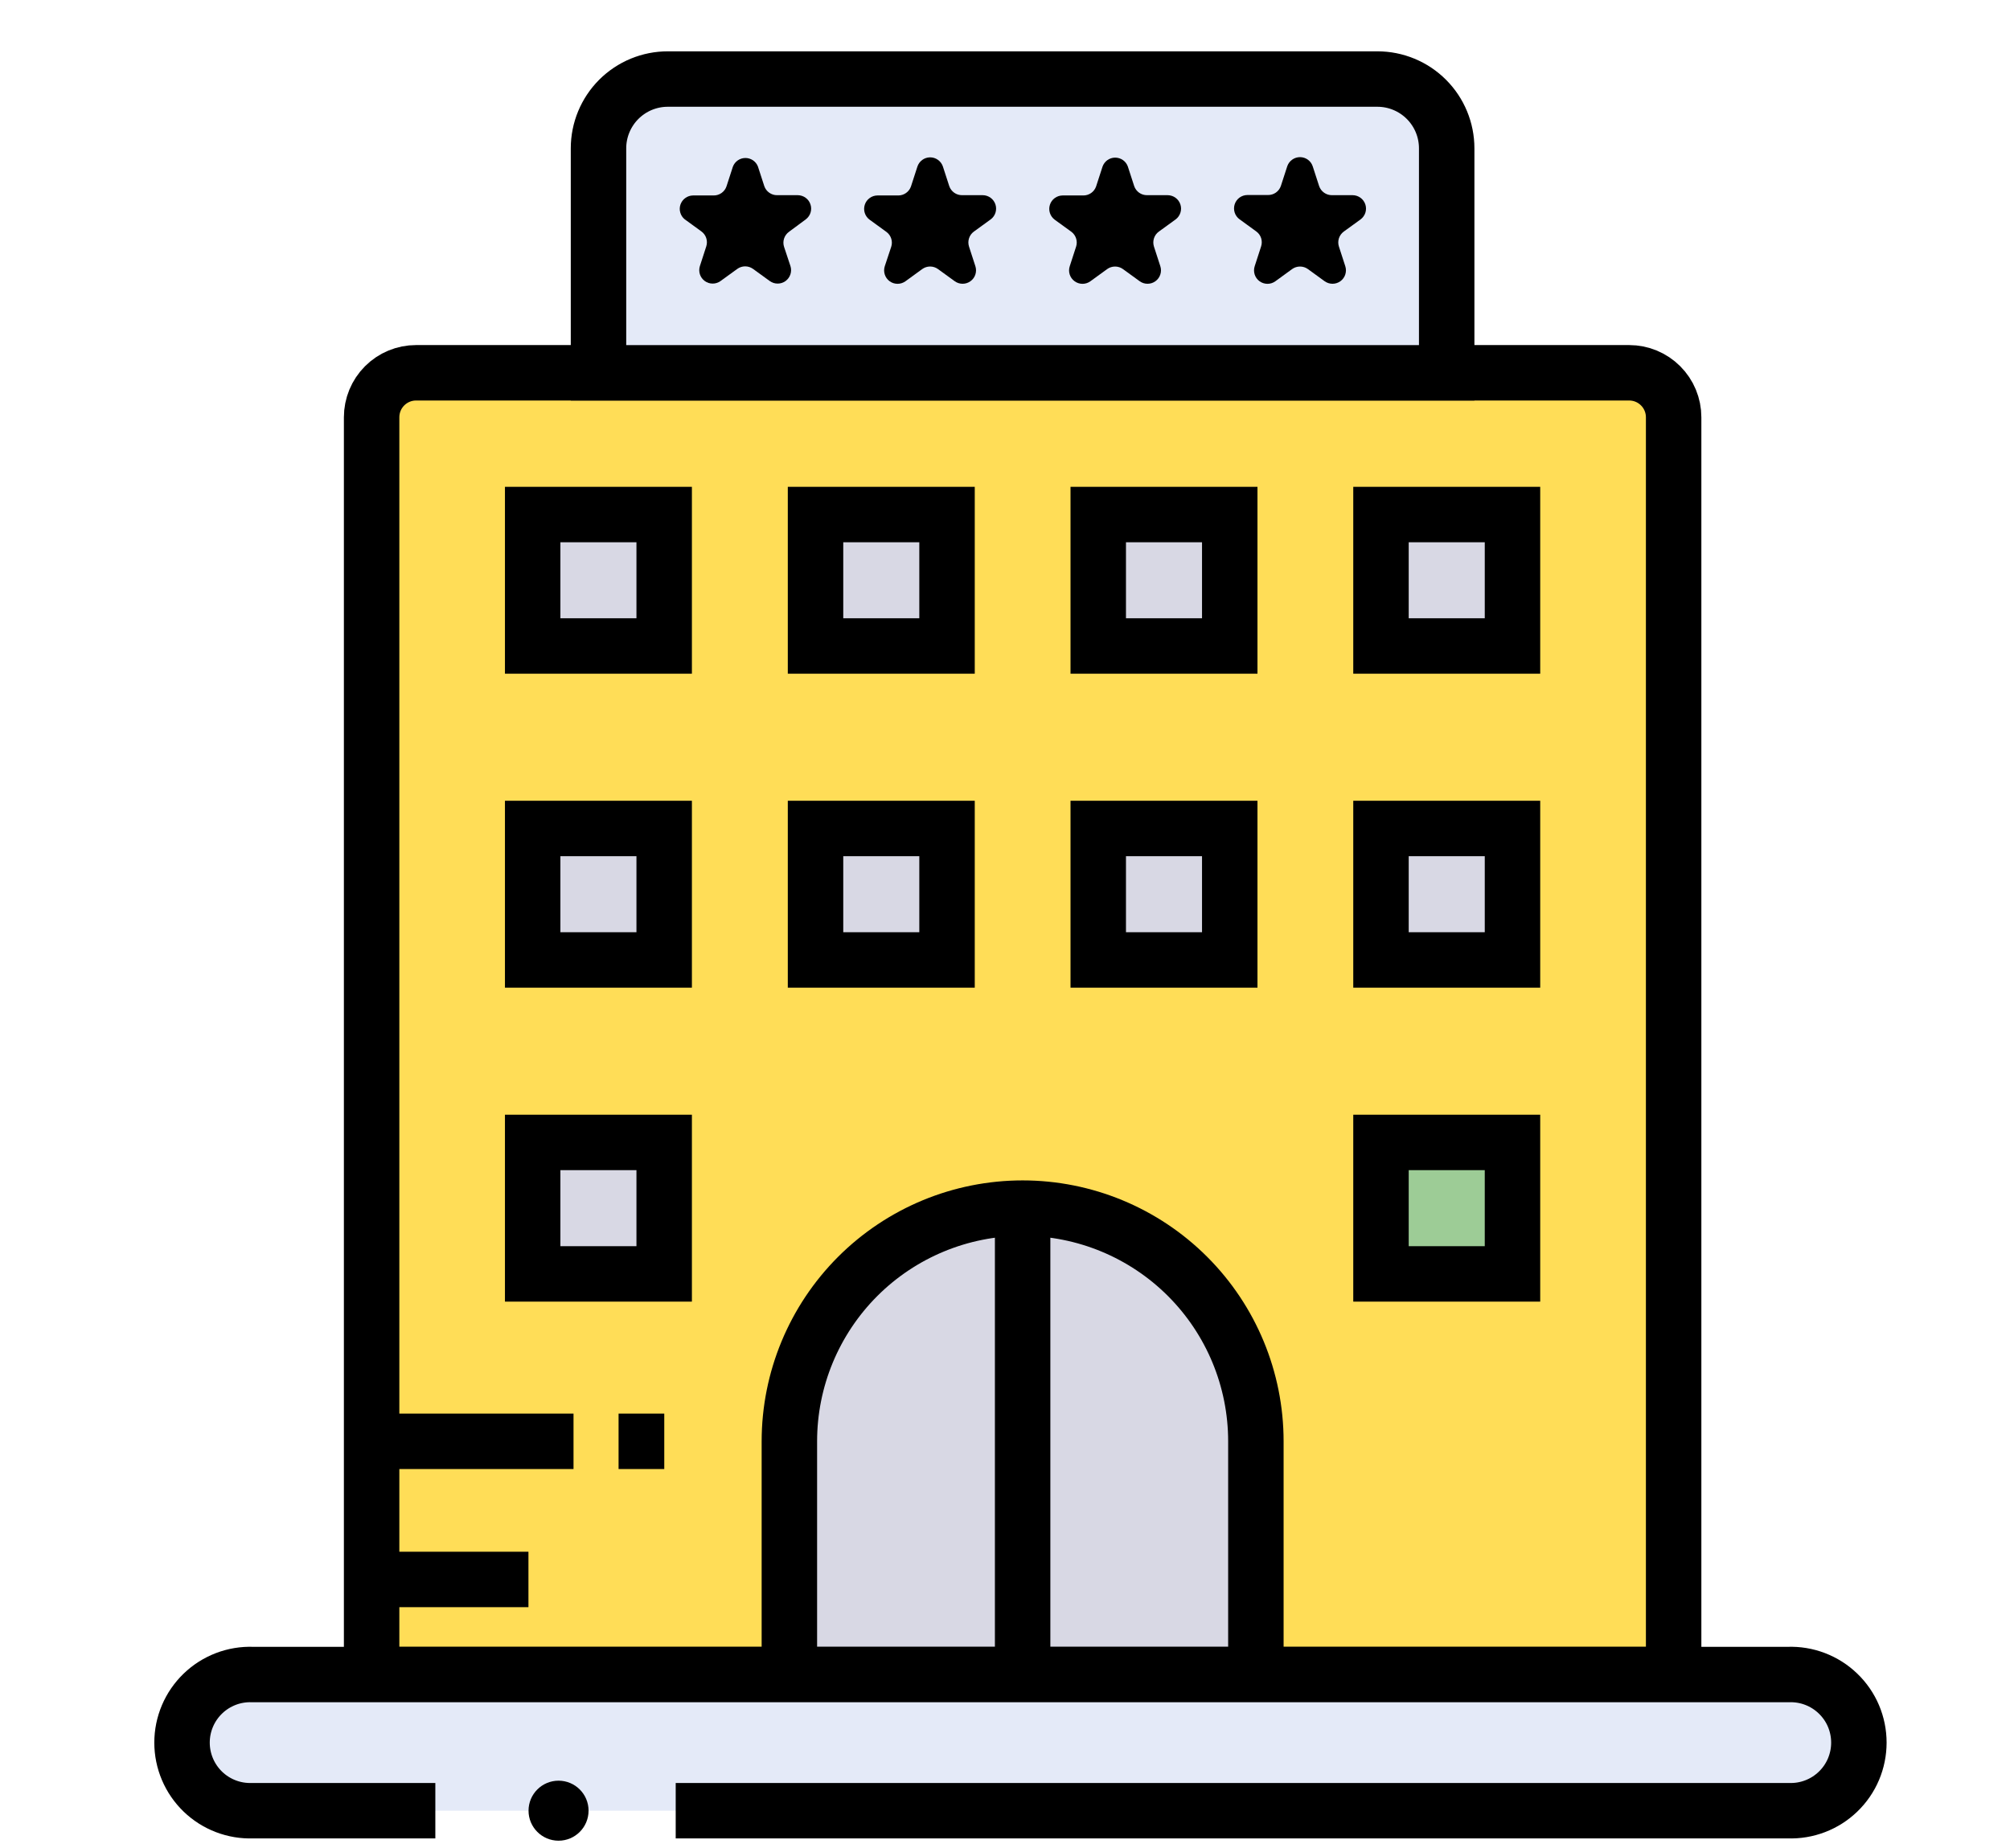 <svg width="87" height="80" viewBox="0 0 87 80" fill="none" xmlns="http://www.w3.org/2000/svg">
<path d="M18.008 16.139H70.517C71.028 16.139 71.517 16.342 71.877 16.703C72.238 17.063 72.441 17.553 72.441 18.063V72.495H16.085V18.063C16.085 17.553 16.288 17.063 16.648 16.703C17.009 16.342 17.498 16.139 18.008 16.139Z" fill="#FFDD57" stroke="black" stroke-width="2.4" stroke-miterlimit="10"/>
<path d="M28.909 3.422H59.618C60.414 3.422 61.177 3.738 61.74 4.301C62.302 4.863 62.618 5.626 62.618 6.422V16.14H25.905V6.422C25.905 6.028 25.983 5.637 26.134 5.273C26.285 4.909 26.506 4.578 26.785 4.299C27.064 4.021 27.395 3.8 27.759 3.649C28.124 3.499 28.514 3.421 28.909 3.422Z" fill="#E4EAF8" stroke="black" stroke-width="2.4" stroke-miterlimit="10"/>
<path d="M44.263 52.303C46.941 52.303 49.509 53.367 51.402 55.26C53.296 57.154 54.359 59.721 54.359 62.399V72.495H34.167V62.399C34.167 59.721 35.231 57.154 37.124 55.26C39.017 53.367 41.586 52.303 44.263 52.303Z" fill="#D8D8E4" stroke="black" stroke-width="2.4" stroke-miterlimit="10"/>
<path d="M28.748 22.276H23.056V27.967H28.748V22.276Z" fill="#D8D8E4" stroke="black" stroke-width="2.4" stroke-miterlimit="10"/>
<path d="M40.991 22.276H35.299V27.967H40.991V22.276Z" fill="#D8D8E4" stroke="black" stroke-width="2.4" stroke-miterlimit="10"/>
<path d="M53.228 22.276H47.536V27.967H53.228V22.276Z" fill="#D8D8E4" stroke="black" stroke-width="2.4" stroke-miterlimit="10"/>
<path d="M65.466 22.276H59.774V27.967H65.466V22.276Z" fill="#D8D8E4" stroke="black" stroke-width="2.4" stroke-miterlimit="10"/>
<path d="M28.748 35.867H23.056V41.559H28.748V35.867Z" fill="#D8D8E4" stroke="black" stroke-width="2.4" stroke-miterlimit="10"/>
<path d="M40.991 35.867H35.299V41.559H40.991V35.867Z" fill="#D8D8E4" stroke="black" stroke-width="2.4" stroke-miterlimit="10"/>
<path d="M53.228 35.867H47.536V41.559H53.228V35.867Z" fill="#D8D8E4" stroke="black" stroke-width="2.4" stroke-miterlimit="10"/>
<path d="M65.466 35.867H59.774V41.559H65.466V35.867Z" fill="#D8D8E4" stroke="black" stroke-width="2.4" stroke-miterlimit="10"/>
<path d="M28.748 49.459H23.056V55.151H28.748V49.459Z" fill="#D8D8E4" stroke="black" stroke-width="2.4" stroke-miterlimit="10"/>
<path d="M65.466 49.459H59.774V55.151H65.466V49.459Z" fill="#9DCC96" stroke="black" stroke-width="2.4" stroke-miterlimit="10"/>
<path d="M44.263 52.303V72.495" stroke="black" stroke-width="2.4" stroke-miterlimit="10"/>
<path d="M32.805 7.206L33.082 8.06C33.122 8.175 33.197 8.274 33.297 8.344C33.396 8.414 33.515 8.452 33.636 8.45H34.533C34.656 8.452 34.774 8.491 34.872 8.563C34.971 8.635 35.044 8.737 35.081 8.853C35.119 8.969 35.119 9.094 35.082 9.21C35.044 9.326 34.971 9.428 34.873 9.5L34.147 10.038C34.048 10.11 33.975 10.212 33.937 10.328C33.899 10.444 33.899 10.569 33.937 10.686L34.214 11.521C34.251 11.637 34.25 11.762 34.212 11.878C34.173 11.994 34.099 12.095 34.001 12.167C33.902 12.239 33.783 12.277 33.661 12.277C33.538 12.278 33.419 12.239 33.32 12.168L32.595 11.642C32.495 11.57 32.376 11.531 32.253 11.531C32.131 11.531 32.011 11.57 31.912 11.642L31.186 12.168C31.087 12.239 30.968 12.278 30.846 12.277C30.724 12.277 30.605 12.239 30.506 12.167C30.407 12.095 30.333 11.994 30.295 11.878C30.257 11.762 30.256 11.637 30.293 11.521L30.57 10.666C30.607 10.55 30.607 10.425 30.569 10.308C30.532 10.192 30.458 10.091 30.359 10.019L29.634 9.492C29.542 9.417 29.476 9.315 29.444 9.2C29.411 9.086 29.415 8.964 29.454 8.852C29.493 8.74 29.566 8.642 29.662 8.573C29.758 8.503 29.874 8.464 29.993 8.462H30.89C31.011 8.463 31.13 8.426 31.23 8.356C31.329 8.286 31.404 8.187 31.444 8.072L31.721 7.218C31.762 7.108 31.835 7.013 31.931 6.945C32.027 6.878 32.142 6.841 32.259 6.84C32.376 6.839 32.491 6.873 32.589 6.938C32.686 7.004 32.762 7.097 32.805 7.206Z" fill="black"/>
<path d="M40.811 7.206L41.088 8.06C41.128 8.175 41.203 8.274 41.302 8.344C41.401 8.414 41.52 8.451 41.642 8.45H42.539C42.661 8.451 42.779 8.491 42.878 8.563C42.976 8.635 43.049 8.736 43.087 8.853C43.124 8.969 43.124 9.094 43.087 9.21C43.05 9.326 42.977 9.427 42.878 9.5L42.153 10.026C42.054 10.098 41.98 10.2 41.943 10.316C41.905 10.432 41.905 10.557 41.942 10.674L42.219 11.528C42.256 11.645 42.255 11.77 42.217 11.886C42.179 12.002 42.105 12.103 42.006 12.174C41.907 12.246 41.788 12.285 41.666 12.285C41.544 12.285 41.425 12.247 41.326 12.176L40.6 11.649C40.501 11.577 40.381 11.538 40.259 11.538C40.136 11.538 40.017 11.577 39.917 11.649L39.192 12.176C39.092 12.248 38.972 12.288 38.848 12.287C38.725 12.287 38.605 12.248 38.505 12.175C38.406 12.102 38.332 11.999 38.295 11.881C38.258 11.764 38.259 11.637 38.298 11.52L38.575 10.685C38.613 10.569 38.613 10.444 38.575 10.328C38.537 10.211 38.464 10.11 38.365 10.038L37.639 9.511C37.541 9.439 37.468 9.338 37.43 9.221C37.393 9.105 37.393 8.98 37.431 8.864C37.468 8.748 37.541 8.647 37.64 8.575C37.738 8.502 37.856 8.463 37.978 8.462H38.876C38.997 8.463 39.116 8.426 39.215 8.356C39.315 8.286 39.39 8.187 39.43 8.072L39.707 7.217C39.744 7.101 39.817 6.999 39.915 6.926C40.013 6.853 40.132 6.814 40.255 6.812C40.377 6.811 40.496 6.848 40.596 6.919C40.696 6.99 40.771 7.09 40.811 7.206Z" fill="black"/>
<path d="M48.816 7.206L49.093 8.06C49.133 8.175 49.208 8.274 49.307 8.344C49.407 8.414 49.526 8.451 49.647 8.45H50.544C50.666 8.452 50.785 8.491 50.883 8.563C50.981 8.635 51.055 8.737 51.092 8.853C51.13 8.969 51.13 9.094 51.092 9.21C51.055 9.326 50.982 9.428 50.884 9.5L50.158 10.027C50.059 10.099 49.986 10.2 49.948 10.316C49.91 10.432 49.91 10.558 49.947 10.674L50.224 11.528C50.261 11.645 50.261 11.77 50.222 11.886C50.184 12.002 50.11 12.103 50.011 12.175C49.913 12.246 49.794 12.285 49.672 12.285C49.549 12.286 49.43 12.247 49.331 12.176L48.605 11.649C48.506 11.577 48.387 11.539 48.264 11.539C48.142 11.539 48.022 11.577 47.923 11.649L47.197 12.176C47.097 12.249 46.977 12.288 46.854 12.288C46.73 12.287 46.61 12.248 46.511 12.175C46.411 12.102 46.337 11.999 46.3 11.882C46.263 11.764 46.264 11.638 46.304 11.521L46.581 10.666C46.615 10.553 46.613 10.433 46.577 10.321C46.541 10.209 46.471 10.11 46.378 10.038L45.652 9.512C45.554 9.439 45.481 9.338 45.444 9.222C45.406 9.106 45.406 8.981 45.444 8.865C45.481 8.748 45.554 8.647 45.653 8.575C45.751 8.503 45.87 8.463 45.992 8.462H46.889C47.011 8.463 47.129 8.426 47.229 8.356C47.328 8.286 47.403 8.187 47.443 8.072L47.72 7.218C47.759 7.104 47.832 7.005 47.929 6.934C48.027 6.864 48.144 6.825 48.264 6.824C48.384 6.823 48.502 6.859 48.601 6.927C48.7 6.996 48.775 7.093 48.816 7.206Z" fill="black"/>
<path d="M56.821 7.206L57.098 8.06C57.138 8.175 57.213 8.274 57.313 8.344C57.412 8.414 57.531 8.451 57.652 8.45H58.55C58.672 8.451 58.79 8.491 58.889 8.563C58.987 8.635 59.06 8.737 59.098 8.853C59.135 8.969 59.135 9.094 59.098 9.21C59.06 9.326 58.987 9.427 58.889 9.5L58.163 10.026C58.065 10.098 57.991 10.2 57.953 10.316C57.916 10.432 57.915 10.558 57.953 10.674L58.23 11.528C58.267 11.645 58.266 11.77 58.228 11.886C58.19 12.002 58.116 12.103 58.017 12.175C57.918 12.246 57.799 12.285 57.677 12.285C57.555 12.285 57.436 12.247 57.336 12.176L56.611 11.649C56.511 11.577 56.392 11.539 56.269 11.539C56.147 11.539 56.027 11.577 55.928 11.649L55.203 12.176C55.103 12.249 54.983 12.288 54.859 12.288C54.736 12.287 54.616 12.248 54.516 12.175C54.417 12.102 54.343 11.999 54.306 11.882C54.269 11.764 54.27 11.637 54.309 11.521L54.586 10.666C54.623 10.55 54.623 10.425 54.586 10.308C54.548 10.192 54.474 10.091 54.375 10.019L53.65 9.492C53.552 9.42 53.478 9.318 53.441 9.202C53.404 9.086 53.404 8.961 53.441 8.845C53.479 8.729 53.552 8.627 53.65 8.555C53.749 8.483 53.867 8.444 53.989 8.443H54.886C55.008 8.444 55.127 8.406 55.226 8.337C55.325 8.267 55.401 8.167 55.44 8.052L55.717 7.198C55.757 7.082 55.831 6.982 55.931 6.911C56.031 6.84 56.15 6.802 56.272 6.803C56.395 6.804 56.514 6.843 56.612 6.915C56.711 6.988 56.784 7.089 56.821 7.206Z" fill="black"/>
<path d="M29.247 78.39H77.403C77.799 78.404 78.194 78.339 78.564 78.197C78.934 78.056 79.272 77.841 79.557 77.566C79.843 77.291 80.07 76.961 80.225 76.596C80.379 76.231 80.459 75.839 80.459 75.443C80.459 75.046 80.379 74.654 80.225 74.289C80.07 73.924 79.843 73.595 79.557 73.32C79.272 73.044 78.934 72.83 78.564 72.688C78.194 72.546 77.799 72.481 77.403 72.495H10.935C10.539 72.481 10.144 72.546 9.774 72.688C9.404 72.83 9.066 73.044 8.781 73.32C8.496 73.595 8.269 73.924 8.114 74.289C7.959 74.654 7.879 75.046 7.879 75.443C7.879 75.839 7.959 76.231 8.114 76.596C8.269 76.961 8.496 77.291 8.781 77.566C9.066 77.841 9.404 78.056 9.774 78.197C10.144 78.339 10.539 78.404 10.935 78.39H18.843" fill="#E4EAF8"/>
<path d="M29.247 78.39H77.403C77.799 78.404 78.194 78.339 78.564 78.197C78.934 78.056 79.272 77.841 79.557 77.566C79.843 77.291 80.07 76.961 80.225 76.596C80.379 76.231 80.459 75.839 80.459 75.443C80.459 75.046 80.379 74.654 80.225 74.289C80.07 73.924 79.843 73.595 79.557 73.32C79.272 73.044 78.934 72.83 78.564 72.688C78.194 72.546 77.799 72.481 77.403 72.495H10.935C10.539 72.481 10.144 72.546 9.774 72.688C9.404 72.83 9.066 73.044 8.781 73.32C8.496 73.595 8.269 73.924 8.114 74.289C7.959 74.654 7.879 75.046 7.879 75.443C7.879 75.839 7.959 76.231 8.114 76.596C8.269 76.961 8.496 77.291 8.781 77.566C9.066 77.841 9.404 78.056 9.774 78.197C10.144 78.339 10.539 78.404 10.935 78.39H18.843" stroke="black" stroke-width="2.4" stroke-miterlimit="10"/>
<path d="M24.176 79.689C24.893 79.689 25.475 79.107 25.475 78.39C25.475 77.672 24.893 77.091 24.176 77.091C23.459 77.091 22.877 77.672 22.877 78.39C22.877 79.107 23.459 79.689 24.176 79.689Z" fill="black"/>
<path d="M16.632 62.399H24.824" stroke="black" stroke-width="2.4" stroke-miterlimit="10"/>
<path d="M26.774 62.399H28.752" stroke="black" stroke-width="2.4" stroke-miterlimit="10"/>
<path d="M16.085 68.379H22.873" stroke="black" stroke-width="2.4" stroke-miterlimit="10"/>
</svg>

